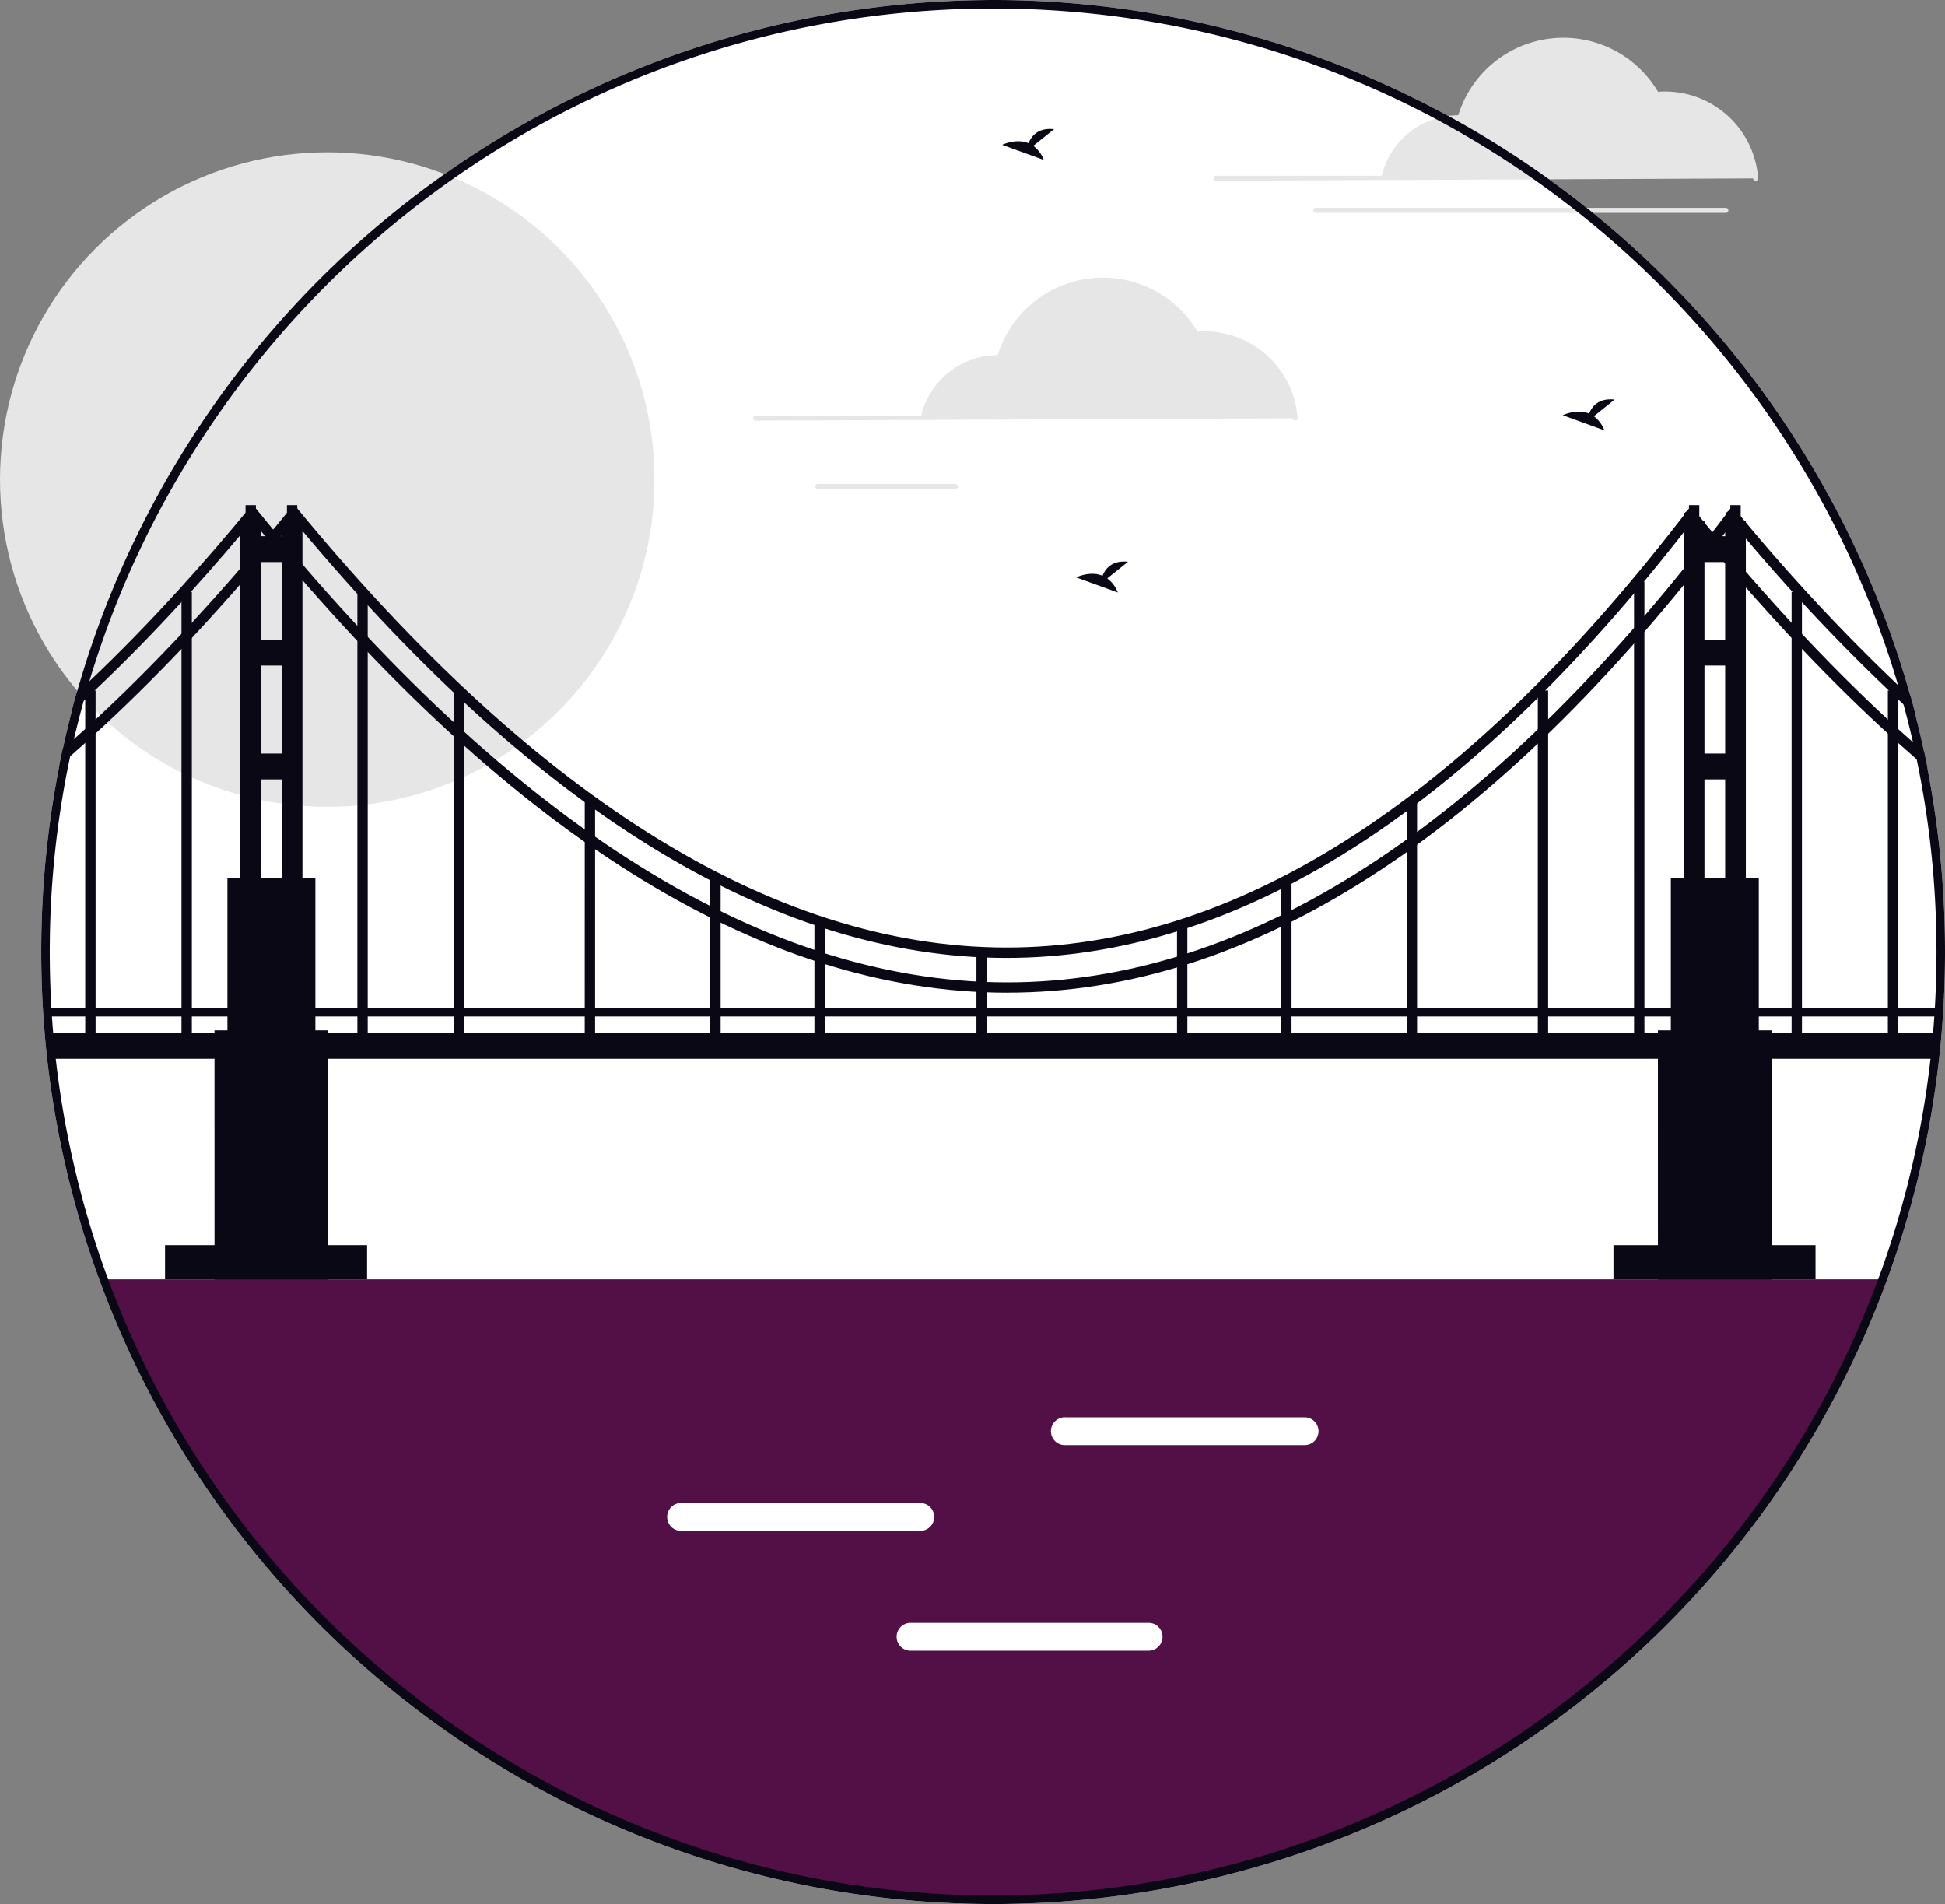 <svg xmlns="http://www.w3.org/2000/svg" width="800" height="783.03" viewBox="0 0 800 783.03"><rect x="0" y="0" width="800" height="783.03" fill="#808080" stroke="none"/><g data-name="Group 178"><g data-name="Group 177"><path fill="#fff" d="M792.78 316.1q-.65-3.42-1.37-6.8a388 388 0 0 0-5.54-22.67v-.01A392.05 392.05 0 0 0 423.62.29h-.04q-7.53-.3-15.1-.29-2.07 0-4.13.04a392 392 0 0 0-372.83 285.1q-1.09 3.83-2.07 7.68a403 403 0 0 0-3.62 15.22v.01q-.73 3.41-1.41 6.84a396 396 0 0 0-7.45 76.62c0 9.82.36 19.66 1.1 29.3q.15 2.08.32 4.14.42 5.2 1.04 10.7a391.6 391.6 0 0 0 756.59 91.08q4.05-11 7.42-22.24a385 385 0 0 0 12.4-55.76q.97-6.53 1.7-13.08.63-5.5 1.05-10.7a395 395 0 0 0 1.41-33.43 395 395 0 0 0-7.22-75.42" data-name="Path 2918"/><path fill="#e6e6e6" d="M500.24 74.33a1.03 1.03 0 1 1 0-2.06h68.07a32.5 32.5 0 0 1 31.48-24.86 45.25 45.25 0 0 1 82.18-9.65q1.52-.12 2.96-.12a38.4 38.4 0 0 1 38.2 35.59 1.03 1.03 0 0 1-.96 1.1h-.07a1.03 1.03 0 0 1-1.02-.96Z" data-name="Path 2919"/><path fill="#e6e6e6" d="M709.87 87.52H541.2a1.03 1.03 0 1 1 0-2.06h168.67a1.03 1.03 0 1 1 0 2.06" data-name="Path 2920"/><path fill="#090814" d="M88.23 423.74h46.81v108.52h-46.8z" data-name="Rectangle 663"/><path fill="#090814" d="M681.92 423.74h46.81v108.52h-46.8z" data-name="Rectangle 664"/><path fill="#531047" d="M774.37 526.12c-54.8 148.92-197.94 255.15-365.88 255.15S97.39 675.04 42.6 526.12Z" data-name="Path 2921"/><circle cx="134.6" cy="134.6" r="134.6" fill="#e6e6e6" data-name="Ellipse 470" transform="translate(0 62.62)"/><path fill="#090814" d="M792.78 316.1q-.65-3.42-1.37-6.8a388 388 0 0 0-5.54-22.67v-.01A392.05 392.05 0 0 0 423.62.29h-.04q-7.53-.3-15.1-.29-2.07 0-4.13.04a392 392 0 0 0-372.83 285.1q-1.09 3.83-2.07 7.68a403 403 0 0 0-3.62 15.22v.01q-.73 3.41-1.41 6.84a396 396 0 0 0-7.45 76.62c0 9.82.36 19.66 1.1 29.3q.15 2.08.32 4.14.42 5.2 1.04 10.7a391.6 391.6 0 0 0 756.59 91.08q4.05-11 7.42-22.24a385 385 0 0 0 12.4-55.76q.97-6.53 1.7-13.08.63-5.5 1.05-10.7a395 395 0 0 0 1.41-33.43 395 395 0 0 0-7.22-75.42m2.3 108.56c-.27 3.4-.62 6.97-1.03 10.58q-.73 6.51-1.67 13a387 387 0 0 1-12.3 55.26q-3.35 11.11-7.36 22c-55.9 151.94-202.27 254.02-364.23 254.02S100.14 677.44 44.26 525.5a386 386 0 0 1-21.34-90.27 342 342 0 0 1-1.37-14.68c-.7-9.56-1.07-19.32-1.07-29.05a388 388 0 0 1 8.4-80.5q.75-3.52 1.55-7.03v-.01q1.86-7.94 4.01-15.76l.61-2.16q.28-1.04.6-2.07.53-1.9 1.1-3.76C84.33 121.59 230.9 5.34 404.38 3.54l4.1-.03q7.52 0 14.99.28c169.27 6.46 311.11 121.9 357.22 277.98q1.16 3.94 2.24 7.92 2.1 7.73 3.9 15.59.8 3.47 1.51 6.98a387 387 0 0 1 8.15 79.25c0 11.12-.47 22.28-1.4 33.15" data-name="Path 2922"/><path fill="#090814" d="M93.55 360.97h36.17v68.08H93.55z" data-name="Rectangle 665"/><path fill="#090814" d="M98.87 214.14h8.51v153.2h-8.5z" data-name="Rectangle 666"/><path fill="#090814" d="M115.9 214.14h8.5v153.2h-8.5z" data-name="Rectangle 667"/><path fill="#090814" d="M103.13 220.52h19.15v10.64h-19.15z" data-name="Rectangle 668"/><path fill="#090814" d="M103.13 263.08h19.15v10.64h-19.15z" data-name="Rectangle 669"/><path fill="#090814" d="M103.13 309.9h19.15v10.63h-19.15z" data-name="Rectangle 670"/><path fill="#090814" d="M101 207.75h4.26v10.64H101z" data-name="Rectangle 671"/><path fill="#090814" d="M118.03 207.75h4.26v10.64h-4.26z" data-name="Rectangle 672"/><path fill="#090814" d="M687.24 360.97h36.17v68.08h-36.17z" data-name="Rectangle 673"/><path fill="#090814" d="M692.56 214.14h8.51v153.2h-8.5z" data-name="Rectangle 674"/><path fill="#090814" d="M709.59 214.14h8.5v153.2h-8.5z" data-name="Rectangle 675"/><path fill="#090814" d="M696.82 220.52h19.15v10.64h-19.15z" data-name="Rectangle 676"/><path fill="#090814" d="M696.82 263.08h19.15v10.64h-19.15z" data-name="Rectangle 677"/><path fill="#090814" d="M696.82 309.9h19.15v10.63h-19.15z" data-name="Rectangle 678"/><path fill="#090814" d="M694.7 207.75h4.25v10.64h-4.26z" data-name="Rectangle 679"/><path fill="#090814" d="M711.71 207.75h4.26v10.64h-4.26z" data-name="Rectangle 680"/><path fill="#090814" d="M796.84 424.8q-.44 5.36-1.04 10.64H21.17q-.6-5.28-1.04-10.64Z" data-name="Path 2923"/><path fill="#090814" d="M414.32 408.25c-102.03 0-207.26-66.27-312.85-197.03l3.31-2.68C211 340.07 316.58 405.87 418.54 403.96c99.1-1.82 197.89-67.54 293.6-195.35l3.4 2.55C619.01 340.08 519.11 406.37 418.62 408.2q-2.15.04-4.3.04" data-name="Path 2924"/><path fill="#090814" d="M414 393.95c-96.38 0-195.76-61.45-295.5-182.71l3.3-2.7c100.29 121.94 199.93 182.85 296.27 181.11 93.52-1.71 186.74-62.63 277.06-181.06l3.38 2.58c-91.15 119.52-185.47 181-280.36 182.74q-2.07.03-4.16.04" data-name="Path 2925"/><path fill="#090814" d="m792.78 316.1-4.44-3.84q-47.77-41.59-95.79-101.04l3.32-2.67q45.59 56.48 90.96 96.73 2.28 2.03 4.58 4.02.72 3.4 1.37 6.8" data-name="Path 2926"/><path fill="#090814" d="M787.88 294.2q-2.48-2.2-4.94-4.51a785 785 0 0 1-73.36-78.46l3.3-2.7a793 793 0 0 0 67.8 73.25q2.6 2.47 5.2 4.84v.02a344 344 0 0 1 2 7.56" data-name="Path 2927"/><path fill="#090814" d="M147 243.46h4.25V428H147z" data-name="Rectangle 681"/><path fill="#090814" d="M186.58 283.97h4.26V428h-4.26z" data-name="Rectangle 682"/><path fill="#090814" d="M240.52 329h4.25v100.06h-4.26z" data-name="Rectangle 683"/><path fill="#090814" d="M292.14 360.97h4.26v67.02h-4.26z" data-name="Rectangle 684"/><path fill="#090814" d="M334.98 379.03h4.26v51.1h-4.26z" data-name="Rectangle 685"/><path fill="#090814" d="M736.9 243.46h4.26V428h-4.26z" data-name="Rectangle 686"/><path fill="#090814" d="M776.49 283.97h4.26V428h-4.26z" data-name="Rectangle 687"/><path fill="#090814" d="M123.25 211.22q-22.2 27.48-44.35 51.17l-4.25 4.5q-17.7 18.6-35.34 34.77-2.14 1.97-4.26 3.87-3.08 2.78-6.16 5.48l-1.43 1.25q-1.51 1.32-3.04 2.63.68-3.43 1.41-6.84v-.01q1.59-1.36 3.14-2.76l1.46-1.3v-.02q2.32-2.05 4.62-4.16 2.15-1.93 4.26-3.92 17.65-16.35 35.34-35.2 2.13-2.26 4.25-4.56 20.5-22.14 41.04-47.58Z" data-name="Path 2928"/><path fill="#090814" d="M106.22 211.23q-13.89 16.9-27.75 32.22l-3.82 4.18Q56.8 267.1 38.97 283.97l-3.91 3.68q-.3.3-.61.56l-1.58 1.47q-1.7 1.6-3.42 3.14.98-3.84 2.07-7.68 1.81-1.65 3.6-3.37.81-.76 1.63-1.56 18.4-17.46 36.84-37.73 14.66-16.12 29.34-33.96Z" data-name="Path 2929"/><path fill="#090814" d="M74.65 243.46h4.26V428h-4.26z" data-name="Rectangle 688"/><path fill="#090814" d="M35.06 283.97h4.26V428h-4.26z" data-name="Rectangle 689"/><path fill="#090814" d="M672.1 239.2h4.27v188.79h-4.26z" data-name="Rectangle 690"/><path fill="#090814" d="M632.52 283.97h4.25V428h-4.25z" data-name="Rectangle 691"/><path fill="#090814" d="M578.59 329h4.26v100.06h-4.26z" data-name="Rectangle 692"/><path fill="#090814" d="M526.96 360.97h4.26v67.02h-4.26z" data-name="Rectangle 693"/><path fill="#090814" d="M484.12 379.03h4.26v51.1h-4.26z" data-name="Rectangle 694"/><path fill="#090814" d="M401.62 391.6h4.26v38.52h-4.26z" data-name="Rectangle 695"/><path fill="#fff" d="M378.75 629.57h-98.38a5.73 5.73 0 1 1 0-11.45h98.38a5.73 5.73 0 0 1 0 11.45" data-name="Path 2930"/><path fill="#fff" d="M536.6 594.33h-98.38a5.73 5.73 0 1 1 0-11.45h98.38a5.72 5.72 0 1 1 0 11.45" data-name="Path 2931"/><path fill="#fff" d="M472.67 678.86h-98.39a5.73 5.73 0 0 1 0-11.45h98.39a5.73 5.73 0 0 1 0 11.45" data-name="Path 2932"/><path fill="#e6e6e6" d="M310.83 172.98a1.03 1.03 0 1 1 0-2.06h68.07a32.5 32.5 0 0 1 31.48-24.86 45.25 45.25 0 0 1 82.18-9.65q1.52-.12 2.96-.12a38.4 38.4 0 0 1 38.2 35.59 1.03 1.03 0 0 1-.96 1.1h-.07a1.03 1.03 0 0 1-1.02-.96Z" data-name="Path 2933"/><path fill="#e6e6e6" d="M392.93 201.08h-56.56a1.03 1.03 0 1 1 0-2.06h56.56a1.03 1.03 0 1 1 0 2.06" data-name="Path 2934"/><path fill="#090814" d="m425 59.97 8.55-6.84c-6.64-.73-9.37 2.9-10.49 5.76-5.2-2.15-10.84.67-10.84.67l17.11 6.21a13 13 0 0 0-4.33-5.8" data-name="Path 2935"/><path fill="#090814" d="m455.43 237.88 8.55-6.84c-6.64-.73-9.37 2.9-10.49 5.76-5.2-2.16-10.84.67-10.84.67l17.11 6.21a13 13 0 0 0-4.33-5.8" data-name="Path 2936"/><path fill="#090814" d="m655.58 171.17 8.55-6.84c-6.64-.74-9.37 2.89-10.5 5.75-5.18-2.15-10.83.67-10.83.67l17.1 6.22a13 13 0 0 0-4.32-5.8" data-name="Path 2937"/><path fill="#090814" d="M67.89 512.07h83.1v14.04h-83.1z" data-name="Rectangle 696"/><path fill="#090814" d="M663.64 512.07h83.1v14.04h-83.1z" data-name="Rectangle 697"/><path fill="#090814" d="M19.38 414.52h778.09v3.51H19.37z" data-name="Rectangle 698"/></g></g></svg>